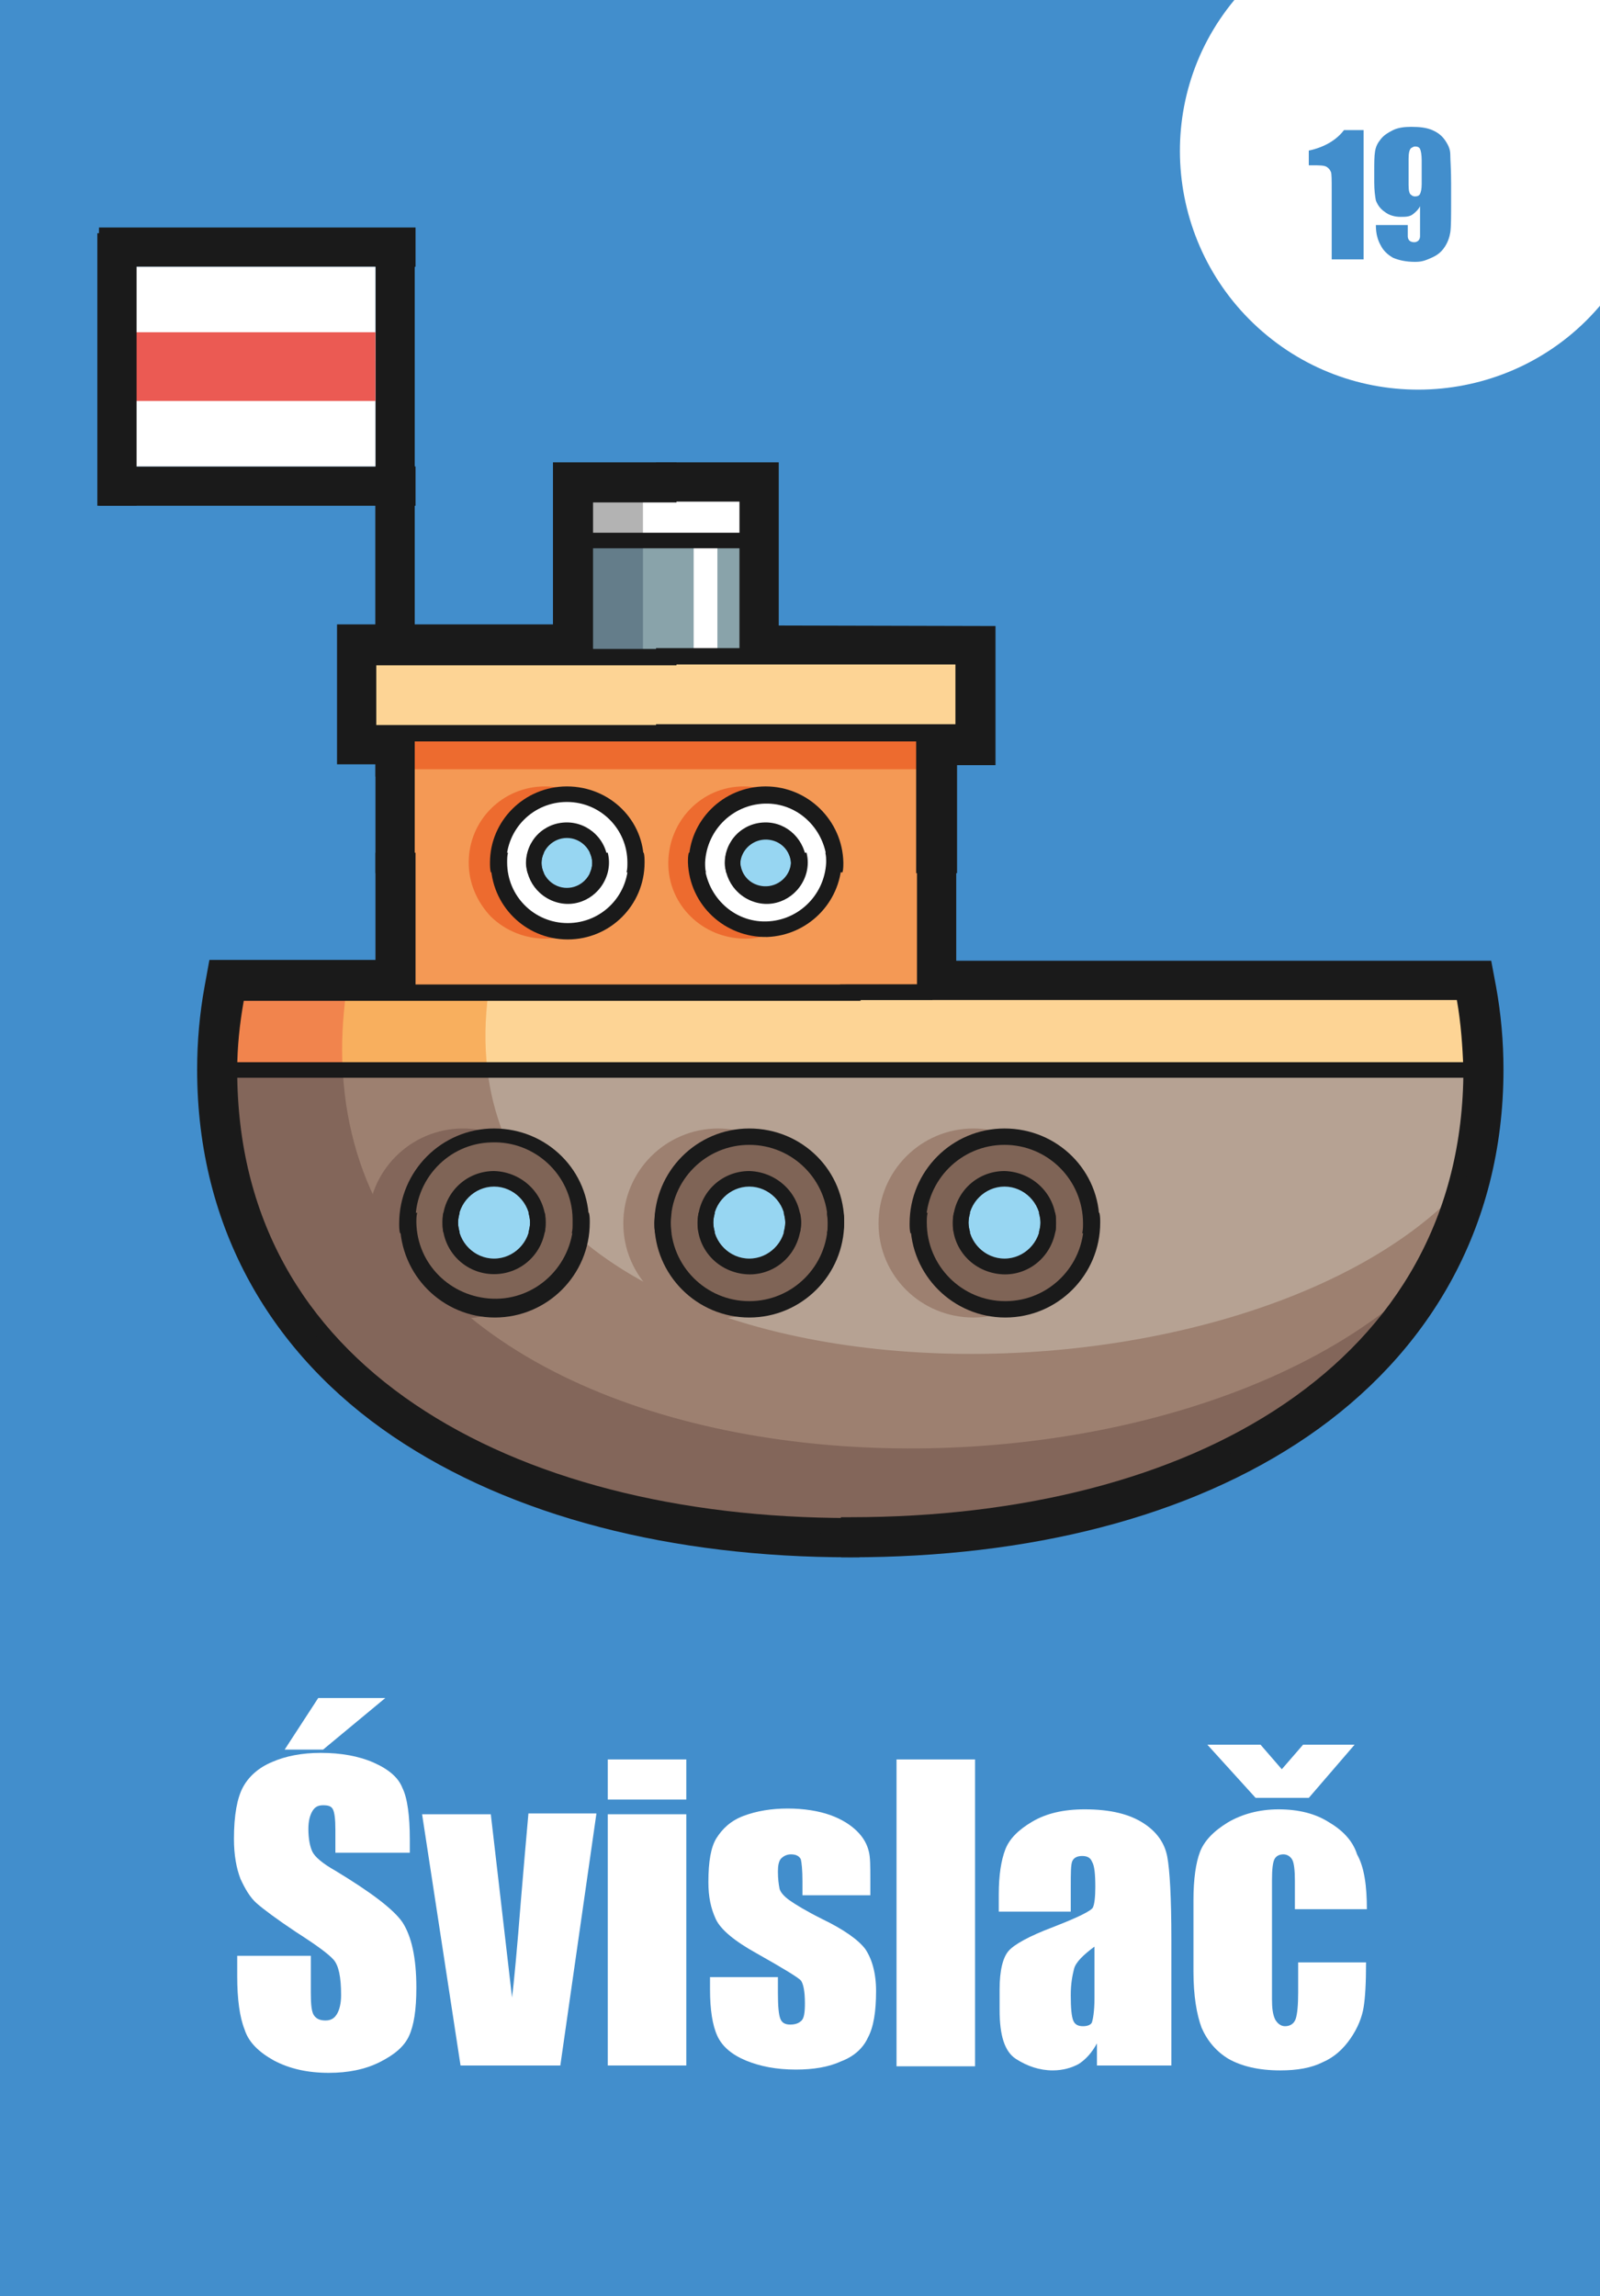 <?xml version="1.0" encoding="utf-8"?>
<!-- Generator: Adobe Illustrator 26.0.1, SVG Export Plug-In . SVG Version: 6.00 Build 0)  -->
<svg version="1.1" id="Слой_1" xmlns="http://www.w3.org/2000/svg" xmlns:xlink="http://www.w3.org/1999/xlink" x="0px" y="0px"
	 viewBox="0 0 195.6 280.6" style="enable-background:new 0 0 195.6 280.6;" xml:space="preserve">
<rect x="0" y="0" width="195.6" height="280.6" fill="#333333" stroke="none"/>
<style type="text/css">
	.st0{clip-path:url(#SVGID_00000140705995570783407000000002595595220220563352_);fill:#428ECC;}
	.st1{clip-path:url(#SVGID_00000080886848324171330100000013170507419119187381_);fill:#1A1A1A;}
	.st2{clip-path:url(#SVGID_00000178908969985549796550000006738593502102522008_);fill:#1A1A1A;}
	.st3{clip-path:url(#SVGID_00000018221709177784077200000004996695029466271405_);fill:#1A1A1A;}
	.st4{clip-path:url(#SVGID_00000094586941374545565270000016259513134125245826_);fill:#1A1A1A;}
	.st5{clip-path:url(#SVGID_00000078739760986973378630000012926261073150610836_);fill:#1A1A1A;}
	.st6{clip-path:url(#SVGID_00000054953286723868842000000011508419773499044527_);fill:#1A1A1A;}
	.st7{clip-path:url(#SVGID_00000035520113791903355920000003364025567129131661_);fill:#1A1A1A;}
	.st8{clip-path:url(#SVGID_00000178923849207395413990000008432206787035441598_);fill:#1A1A1A;}
	.st9{clip-path:url(#SVGID_00000139256162969897925750000015124798516961437611_);fill:#1A1A1A;}
	.st10{clip-path:url(#SVGID_00000092416374172700729740000017754283087497761456_);fill:#1A1A1A;}
	.st11{clip-path:url(#SVGID_00000163771703465230428530000003932232371544149407_);fill:#1A1A1A;}
	.st12{clip-path:url(#SVGID_00000123441107252006117390000014793106978957969853_);fill:#9D8070;}
	.st13{clip-path:url(#SVGID_00000121273034202207210650000014907585179478878361_);fill:#B6A293;}
	.st14{clip-path:url(#SVGID_00000106846955864382298180000000452425608674139812_);fill:#83665A;}
	.st15{clip-path:url(#SVGID_00000092451766893024953310000003896147839566460861_);fill:#F8AF5E;}
	.st16{clip-path:url(#SVGID_00000122688865251673592410000015979231431605041043_);fill:#FDD495;}
	.st17{clip-path:url(#SVGID_00000049179539806327220340000016309073642060690859_);fill:#F1844D;}
	.st18{clip-path:url(#SVGID_00000057860783163259811950000009257814656473509001_);fill:#1A1A1A;}
	.st19{clip-path:url(#SVGID_00000044886402617676437740000008362017962602960301_);fill:#1A1A1A;}
	.st20{clip-path:url(#SVGID_00000145019447044157100200000015321447855405452423_);fill:#F49955;}
	.st21{clip-path:url(#SVGID_00000157282293127422639050000006556709050687608720_);fill:#ED6B2F;}
	.st22{clip-path:url(#SVGID_00000047741160794597851390000007863214280201059222_);fill:#FDD495;}
	.st23{clip-path:url(#SVGID_00000033347712054617853940000016827108580959699628_);fill:#1A1A1A;}
	.st24{clip-path:url(#SVGID_00000134962081930102697640000002898729987111792267_);fill:#89A3AA;}
	.st25{clip-path:url(#SVGID_00000025420057245963302090000016321202077389459125_);fill:#647D8A;}
	.st26{clip-path:url(#SVGID_00000109747884871120436480000018213132117979365820_);fill:#FFFFFF;}
	.st27{clip-path:url(#SVGID_00000011001129460104393170000012333435637370183584_);fill:#FFFFFF;}
	.st28{clip-path:url(#SVGID_00000021082977805212646870000009760958482575931272_);fill:#B3B3B3;}
	.st29{clip-path:url(#SVGID_00000026149097781077566420000009363103386886691201_);fill:#1A1A1A;}
	.st30{clip-path:url(#SVGID_00000176011766972423118760000009470514314281978035_);fill:#1A1A1A;}
	.st31{clip-path:url(#SVGID_00000052093272759467828530000008052744228446956725_);fill:#ED6B2F;}
	.st32{clip-path:url(#SVGID_00000088817622114083746750000006903519992187071918_);fill:#FFFFFF;}
	.st33{clip-path:url(#SVGID_00000110433167517130182290000010242598812986515623_);fill:#97D6F2;}
	.st34{clip-path:url(#SVGID_00000154401963009602878910000000931816715813995406_);fill:#1A1A1A;}
	.st35{clip-path:url(#SVGID_00000035509254946530451590000008948784867606625710_);fill:#1A1A1A;}
	.st36{clip-path:url(#SVGID_00000172433886300334043620000010056047288545182390_);fill:#ED6B2F;}
	.st37{clip-path:url(#SVGID_00000126301603775338011780000011932659342486883205_);fill:#FFFFFF;}
	.st38{clip-path:url(#SVGID_00000175312953008722273970000017271313757969650615_);fill:#97D6F2;}
	.st39{clip-path:url(#SVGID_00000016790437267473011850000008459368034012310428_);fill:#1A1A1A;}
	.st40{clip-path:url(#SVGID_00000057840246827465602820000009676205501475566246_);fill:#1A1A1A;}
	.st41{clip-path:url(#SVGID_00000076588067551643260130000012617251929740528313_);fill:#1A1A1A;}
	.st42{clip-path:url(#SVGID_00000097491627722160091010000005619468798919040437_);fill:#9D8070;}
	.st43{clip-path:url(#SVGID_00000083802934652053336300000005622941276957163700_);fill:#7F6456;}
	.st44{clip-path:url(#SVGID_00000078045755945040036530000003292477758766604962_);fill:#97D6F2;}
	.st45{clip-path:url(#SVGID_00000068670107409477215400000008864276747394841020_);fill:#1A1A1A;}
	.st46{clip-path:url(#SVGID_00000101088832065409490820000015492050521505586873_);fill:#1A1A1A;}
	.st47{clip-path:url(#SVGID_00000003090440126471248680000012335744685044363392_);fill:#9D8070;}
	.st48{clip-path:url(#SVGID_00000065786959903234668480000003171869100903696315_);fill:#7F6456;}
	.st49{clip-path:url(#SVGID_00000107553893945676517980000012005222713230813604_);fill:#97D6F2;}
	.st50{clip-path:url(#SVGID_00000147207304771577747790000003586589107557660551_);fill:#1A1A1A;}
	.st51{clip-path:url(#SVGID_00000072965101641046832540000008361317531603237520_);fill:#1A1A1A;}
	.st52{clip-path:url(#SVGID_00000034792770671919986750000017876032758212723088_);fill:#83665A;}
	.st53{clip-path:url(#SVGID_00000017477935330081335990000007283440593141917833_);fill:#7F6456;}
	.st54{clip-path:url(#SVGID_00000098938033186749929880000012567855423246042757_);fill:#97D6F2;}
	.st55{clip-path:url(#SVGID_00000023279656158795419330000005701831990066045346_);fill:#1A1A1A;}
	.st56{clip-path:url(#SVGID_00000006692513161755329340000001506287527704826556_);fill:#1A1A1A;}
	.st57{clip-path:url(#SVGID_00000018939050326458600410000014031387354007951746_);fill:#1A1A1A;}
	.st58{clip-path:url(#SVGID_00000057126308000468795090000005357645788842596993_);fill:#1A1A1A;}
	.st59{clip-path:url(#SVGID_00000074412375980485110470000011617768509179650487_);fill:#1A1A1A;}
	.st60{clip-path:url(#SVGID_00000162347658413207856130000008218143703741746110_);fill:#1A1A1A;}
	.st61{clip-path:url(#SVGID_00000014593142840679924620000010129376386607116948_);fill:#1A1A1A;}
	.st62{clip-path:url(#SVGID_00000173871434030229172440000006273573644213912479_);fill:#1A1A1A;}
	.st63{clip-path:url(#SVGID_00000013158063486406423720000017807214723369250473_);fill:#1A1A1A;}
	.st64{clip-path:url(#SVGID_00000057870249862195394810000016530483345917203850_);fill:#1A1A1A;}
	.st65{clip-path:url(#SVGID_00000062182781293640096250000000833086444824123801_);fill:#1A1A1A;}
	.st66{clip-path:url(#SVGID_00000034084075121390167000000003133777815376258229_);fill:#1A1A1A;}
	.st67{clip-path:url(#SVGID_00000095312757079705088710000004143865167617069204_);fill:#1A1A1A;}
	.st68{clip-path:url(#SVGID_00000014635047159227931960000014328478328054721183_);fill:#1A1A1A;}
	.st69{clip-path:url(#SVGID_00000005967549101096870630000012002689550797798557_);fill:#1A1A1A;}
	.st70{clip-path:url(#SVGID_00000108296540957856876990000000358957126246578362_);fill:#1A1A1A;}
	.st71{clip-path:url(#SVGID_00000049203174085126994770000000062360561993327290_);fill:#1A1A1A;}
	.st72{clip-path:url(#SVGID_00000067200557578117902940000006526745061380214463_);fill:#FFFFFF;}
	.st73{clip-path:url(#SVGID_00000031900509560750226960000003968507189434163095_);fill:#EB5A53;}
	.st74{clip-path:url(#SVGID_00000029727707983800391550000015998323116869417136_);fill:#1A1A1A;}
	.st75{clip-path:url(#SVGID_00000050643187776743031780000008123906951126558106_);fill:#FFFFFF;}
	.st76{enable-background:new    ;}
	.st77{fill:#FFFFFF;}
	.st78{fill:#428ECC;}
</style>
<g>
	<g>
		<defs>
			<rect id="SVGID_1_" width="195.6" height="280.6"/>
		</defs>
		<clipPath id="SVGID_00000121257306050839181140000008156868541699825800_">
			<use xlink:href="#SVGID_1_"  style="overflow:visible;"/>
		</clipPath>
		
			<rect x="-285" y="-28.2" style="clip-path:url(#SVGID_00000121257306050839181140000008156868541699825800_);fill:#428ECC;" width="514.4" height="313.3"/>
	</g>
	<g>
		<defs>
			<rect id="SVGID_00000051360929520113161920000017804007303676384429_" width="195.6" height="280.6"/>
		</defs>
		<clipPath id="SVGID_00000159434674484455047670000002512783900346221191_">
			<use xlink:href="#SVGID_00000051360929520113161920000017804007303676384429_"  style="overflow:visible;"/>
		</clipPath>
	</g>
	<g>
		<defs>
			<rect id="SVGID_00000003077936975492406530000014082647199046311571_" width="195.6" height="280.6"/>
		</defs>
		<clipPath id="SVGID_00000101083434477228236060000006360150092802938515_">
			<use xlink:href="#SVGID_00000003077936975492406530000014082647199046311571_"  style="overflow:visible;"/>
		</clipPath>
		
			<rect x="12.1" y="27.8" style="clip-path:url(#SVGID_00000101083434477228236060000006360150092802938515_);fill:#1A1A1A;" width="38.7" height="4.8"/>
	</g>
	<g>
		<defs>
			<rect id="SVGID_00000047041237536600359390000015501201240123139204_" width="195.6" height="280.6"/>
		</defs>
		<clipPath id="SVGID_00000054260731225346763310000007966690838357930138_">
			<use xlink:href="#SVGID_00000047041237536600359390000015501201240123139204_"  style="overflow:visible;"/>
		</clipPath>
		<path style="clip-path:url(#SVGID_00000054260731225346763310000007966690838357930138_);fill:#1A1A1A;" d="M25,120.6
			c-0.6,3.3-0.9,6.7-0.9,10.1l0,0c0,19.6,9.3,34.9,23.9,44.8s34.3,14.8,55.9,14.8h1.2v-7.8h-1.2c-20.4,0-38.6-4.7-51.5-13.4
			s-20.5-21.2-20.5-38.4c0.1-1.9,0.2-3.8,0.5-5.6h72.8v-7.8H25.6L25,120.6z"/>
	</g>
	<g>
		<defs>
			<rect id="SVGID_00000041279374409585365850000015392959224083196586_" width="195.6" height="280.6"/>
		</defs>
		<clipPath id="SVGID_00000024679972380096656430000016862862451583548829_">
			<use xlink:href="#SVGID_00000041279374409585365850000015392959224083196586_"  style="overflow:visible;"/>
		</clipPath>
		<path style="clip-path:url(#SVGID_00000024679972380096656430000016862862451583548829_);fill:#1A1A1A;" d="M109.2,104.2v13.2
			H53.7v-13.2h-7.8v20.9h71v-20.9H109.2z"/>
	</g>
	<g>
		<defs>
			<rect id="SVGID_00000160911476354546023670000013978012743270102406_" width="195.6" height="280.6"/>
		</defs>
		<clipPath id="SVGID_00000047056678725913380550000012007653584734845631_">
			<use xlink:href="#SVGID_00000160911476354546023670000013978012743270102406_"  style="overflow:visible;"/>
		</clipPath>
		<path style="clip-path:url(#SVGID_00000047056678725913380550000012007653584734845631_);fill:#1A1A1A;" d="M41.2,76.4v17h41.5
			v-7.8H48.9v-1.5h33.7v-7.8H41.2V76.4z"/>
	</g>
	<g>
		<defs>
			<rect id="SVGID_00000041980361472613157090000018329678141939072131_" width="195.6" height="280.6"/>
		</defs>
		<clipPath id="SVGID_00000074437682751579441240000015086953367119820210_">
			<use xlink:href="#SVGID_00000041980361472613157090000018329678141939072131_"  style="overflow:visible;"/>
		</clipPath>
		<path style="clip-path:url(#SVGID_00000074437682751579441240000015086953367119820210_);fill:#1A1A1A;" d="M67.6,56.5v27.6h15
			v-7.8h-7.2v-12h7.3v-7.8C82.7,56.5,67.6,56.5,67.6,56.5z"/>
	</g>
	<g>
		<defs>
			<rect id="SVGID_00000178901934599981884760000000625383505243077772_" width="195.6" height="280.6"/>
		</defs>
		<clipPath id="SVGID_00000077293757627882139560000015908450074651875727_">
			<use xlink:href="#SVGID_00000178901934599981884760000000625383505243077772_"  style="overflow:visible;"/>
		</clipPath>
		
			<rect x="45.9" y="44.1" style="clip-path:url(#SVGID_00000077293757627882139560000015908450074651875727_);fill:#1A1A1A;" width="4.8" height="50.8"/>
	</g>
	<g>
		<defs>
			<rect id="SVGID_00000147929747814180448150000007205883039913330562_" width="195.6" height="280.6"/>
		</defs>
		<clipPath id="SVGID_00000004527546004918617370000005939503828302814140_">
			<use xlink:href="#SVGID_00000147929747814180448150000007205883039913330562_"  style="overflow:visible;"/>
		</clipPath>
		
			<rect x="45.9" y="28.5" style="clip-path:url(#SVGID_00000004527546004918617370000005939503828302814140_);fill:#1A1A1A;" width="4.8" height="50.8"/>
	</g>
	<g>
		<defs>
			<rect id="SVGID_00000013159579447186319750000002499919312313292223_" width="195.6" height="280.6"/>
		</defs>
		<clipPath id="SVGID_00000070815040621411697660000002326969310041463968_">
			<use xlink:href="#SVGID_00000013159579447186319750000002499919312313292223_"  style="overflow:visible;"/>
		</clipPath>
		<path style="clip-path:url(#SVGID_00000070815040621411697660000002326969310041463968_);fill:#1A1A1A;" d="M80.2,56.5v7.8h7.3
			v12.1h-7.3v7.8h15V56.5H80.2z"/>
	</g>
	<g>
		<defs>
			<rect id="SVGID_00000129902226022731005780000017576140997665339815_" width="195.6" height="280.6"/>
		</defs>
		<clipPath id="SVGID_00000058589915812793602630000006527500704727755668_">
			<use xlink:href="#SVGID_00000129902226022731005780000017576140997665339815_"  style="overflow:visible;"/>
		</clipPath>
		<path style="clip-path:url(#SVGID_00000058589915812793602630000006527500704727755668_);fill:#1A1A1A;" d="M102.7,125.1h72.8
			c0.3,1.9,0.4,3.8,0.5,5.6c0,17.1-7.7,29.6-20.5,38.4s-31.1,13.4-51.5,13.4h-1.2v7.8h1.2c21.6,0,41.3-4.8,55.9-14.8
			s23.9-25.3,23.9-44.8l0,0c0-3.4-0.3-6.8-0.9-10.1l-0.6-3.2h-79.5L102.7,125.1L102.7,125.1z"/>
	</g>
	<g>
		<defs>
			<rect id="SVGID_00000003082603973806745170000004246555963663749262_" width="195.6" height="280.6"/>
		</defs>
		<clipPath id="SVGID_00000098201070620350050180000006973492558254609025_">
			<use xlink:href="#SVGID_00000003082603973806745170000004246555963663749262_"  style="overflow:visible;"/>
		</clipPath>
		<path style="clip-path:url(#SVGID_00000098201070620350050180000006973492558254609025_);fill:#1A1A1A;" d="M45.9,85.8v20.9h7.8
			V93.5h55.5v13.2h7.8V85.8H45.9z"/>
	</g>
	<g>
		<defs>
			<rect id="SVGID_00000104667502604266022740000002380995619876176003_" width="195.6" height="280.6"/>
		</defs>
		<clipPath id="SVGID_00000158716228906529675820000014989064717850702752_">
			<use xlink:href="#SVGID_00000104667502604266022740000002380995619876176003_"  style="overflow:visible;"/>
		</clipPath>
		<path style="clip-path:url(#SVGID_00000158716228906529675820000014989064717850702752_);fill:#1A1A1A;" d="M80.2,76.4v7.8h33.7
			v1.5H80.2v7.8h41.5v-17L80.2,76.4z"/>
	</g>
	<g>
		<defs>
			<rect id="SVGID_00000169550208104724914780000012339337274565895071_" width="195.6" height="280.6"/>
		</defs>
		<clipPath id="SVGID_00000065049126472907927750000016528620651411456700_">
			<use xlink:href="#SVGID_00000169550208104724914780000012339337274565895071_"  style="overflow:visible;"/>
		</clipPath>
		<path style="clip-path:url(#SVGID_00000065049126472907927750000016528620651411456700_);fill:#9D8070;" d="M28.8,121.3
			c-0.5,3.1-0.8,6.3-0.9,9.5c0,36.7,34,55.7,75.9,55.7s75.9-19,75.9-55.7c0-3.2-0.3-6.4-0.9-9.5H28.8z"/>
	</g>
	<g>
		<defs>
			<rect id="SVGID_00000079486917871927455880000002753136525664588445_" width="195.6" height="280.6"/>
		</defs>
		<clipPath id="SVGID_00000123438470715886839380000009557449202228855720_">
			<use xlink:href="#SVGID_00000079486917871927455880000002753136525664588445_"  style="overflow:visible;"/>
		</clipPath>
		<path style="clip-path:url(#SVGID_00000123438470715886839380000009557449202228855720_);fill:#B6A293;" d="M59.7,121.3
			c-6.9,52.1,87.8,55,118,24.8c1.5-5,2.2-10.1,2.2-15.3c0-3.2-0.3-6.4-0.9-9.5H59.7z"/>
	</g>
	<g>
		<defs>
			<rect id="SVGID_00000153674681872260876980000007057528149696374665_" width="195.6" height="280.6"/>
		</defs>
		<clipPath id="SVGID_00000050622257404516714630000003725449400653962119_">
			<use xlink:href="#SVGID_00000153674681872260876980000007057528149696374665_"  style="overflow:visible;"/>
		</clipPath>
		<path style="clip-path:url(#SVGID_00000050622257404516714630000003725449400653962119_);fill:#83665A;" d="M28.8,121.3
			c-0.5,3.1-0.8,6.3-0.9,9.5c0,36.7,34,55.7,75.9,55.7c29.9,0,55.7-9.6,68.1-28.4c-37.4,32.4-137.7,25-129.6-36.7L28.8,121.3z"/>
	</g>
	<g>
		<defs>
			<rect id="SVGID_00000117646288522106795500000013493313685065241776_" width="195.6" height="280.6"/>
		</defs>
		<clipPath id="SVGID_00000141454627400024260540000010515031486306531259_">
			<use xlink:href="#SVGID_00000117646288522106795500000013493313685065241776_"  style="overflow:visible;"/>
		</clipPath>
		<path style="clip-path:url(#SVGID_00000141454627400024260540000010515031486306531259_);fill:#F8AF5E;" d="M28.8,121.3
			c-0.5,3.1-0.8,6.3-0.9,9.5h151.9c0-3.2-0.3-6.4-0.9-9.5H28.8z"/>
	</g>
	<g>
		<defs>
			<rect id="SVGID_00000151534521956605871510000007418305944304135075_" width="195.6" height="280.6"/>
		</defs>
		<clipPath id="SVGID_00000144329753192413040680000002313661144255485835_">
			<use xlink:href="#SVGID_00000151534521956605871510000007418305944304135075_"  style="overflow:visible;"/>
		</clipPath>
		<path style="clip-path:url(#SVGID_00000144329753192413040680000002313661144255485835_);fill:#FDD495;" d="M59.7,121.3
			c-0.4,3.1-0.5,6.3-0.1,9.5h120.3c0-3.2-0.3-6.4-0.9-9.5H59.7z"/>
	</g>
	<g>
		<defs>
			<rect id="SVGID_00000013908226809484396450000002335245012623282367_" width="195.6" height="280.6"/>
		</defs>
		<clipPath id="SVGID_00000134964028601333554030000001951579087683967104_">
			<use xlink:href="#SVGID_00000013908226809484396450000002335245012623282367_"  style="overflow:visible;"/>
		</clipPath>
		<path style="clip-path:url(#SVGID_00000134964028601333554030000001951579087683967104_);fill:#F1844D;" d="M28.8,121.3
			c-0.5,3.1-0.8,6.3-0.9,9.5h14c-0.2-3.2,0-6.3,0.4-9.5H28.8z"/>
	</g>
	<g>
		<defs>
			<rect id="SVGID_00000060724609801553083320000006257169588232825533_" width="195.6" height="280.6"/>
		</defs>
		<clipPath id="SVGID_00000139285531320856722270000018068083128451806084_">
			<use xlink:href="#SVGID_00000060724609801553083320000006257169588232825533_"  style="overflow:visible;"/>
		</clipPath>
		<path style="clip-path:url(#SVGID_00000139285531320856722270000018068083128451806084_);fill:#1A1A1A;" d="M28,120.3l-0.1,0.8
			c-0.6,3.2-0.9,6.4-0.9,9.6c0,18.6,8.7,32.9,22.7,42.4s33.1,14.3,54.2,14.3h1.2v-1.9h-1.2c-20.8,0-39.6-4.7-53.2-13.9
			S29,148.8,29,130.8c0-2.9,0.3-5.7,0.8-8.5h75.4v-1.9L28,120.3L28,120.3z"/>
	</g>
	<g>
		<defs>
			<rect id="SVGID_00000147218425882030619410000007527397363243396744_" width="195.6" height="280.6"/>
		</defs>
		<clipPath id="SVGID_00000009582149785357976140000014108715505610359229_">
			<use xlink:href="#SVGID_00000147218425882030619410000007527397363243396744_"  style="overflow:visible;"/>
		</clipPath>
		
			<rect x="28" y="129.8" style="clip-path:url(#SVGID_00000009582149785357976140000014108715505610359229_);fill:#1A1A1A;" width="151.9" height="1.9"/>
	</g>
	<g>
		<defs>
			<rect id="SVGID_00000060717933731343069010000015188368950023449004_" width="195.6" height="280.6"/>
		</defs>
		<clipPath id="SVGID_00000014623179300779225410000012209800846455616396_">
			<use xlink:href="#SVGID_00000060717933731343069010000015188368950023449004_"  style="overflow:visible;"/>
		</clipPath>
		
			<rect x="49.8" y="89.6" style="clip-path:url(#SVGID_00000014623179300779225410000012209800846455616396_);fill:#F49955;" width="63.3" height="31.6"/>
	</g>
	<g>
		<defs>
			<rect id="SVGID_00000049924512504807886280000015488087230995626645_" width="195.6" height="280.6"/>
		</defs>
		<clipPath id="SVGID_00000005978874734700008950000016519508113578134920_">
			<use xlink:href="#SVGID_00000049924512504807886280000015488087230995626645_"  style="overflow:visible;"/>
		</clipPath>
		
			<rect x="49.8" y="89.6" style="clip-path:url(#SVGID_00000005978874734700008950000016519508113578134920_);fill:#ED6B2F;" width="63.3" height="4.4"/>
	</g>
	<g>
		<defs>
			<rect id="SVGID_00000088121053410321184600000005193896435316108479_" width="195.6" height="280.6"/>
		</defs>
		<clipPath id="SVGID_00000145779857475324706830000011468478239829429414_">
			<use xlink:href="#SVGID_00000088121053410321184600000005193896435316108479_"  style="overflow:visible;"/>
		</clipPath>
		
			<rect x="45.1" y="80.3" style="clip-path:url(#SVGID_00000145779857475324706830000011468478239829429414_);fill:#FDD495;" width="72.8" height="9.2"/>
	</g>
	<g>
		<defs>
			<rect id="SVGID_00000056411999390420137840000013082027059190640559_" width="195.6" height="280.6"/>
		</defs>
		<clipPath id="SVGID_00000035516980669016031580000011539022771177106358_">
			<use xlink:href="#SVGID_00000056411999390420137840000013082027059190640559_"  style="overflow:visible;"/>
		</clipPath>
		<path style="clip-path:url(#SVGID_00000035516980669016031580000011539022771177106358_);fill:#1A1A1A;" d="M44.1,79.3v11.2h38.6
			v-1.9H46v-7.3h36.7v-1.9L44.1,79.3L44.1,79.3z"/>
	</g>
	<g>
		<defs>
			<rect id="SVGID_00000001656608144203582840000010732955953429748399_" width="195.6" height="280.6"/>
		</defs>
		<clipPath id="SVGID_00000168112629203566063390000007564864309346309250_">
			<use xlink:href="#SVGID_00000001656608144203582840000010732955953429748399_"  style="overflow:visible;"/>
		</clipPath>
		
			<rect x="71.5" y="60.4" style="clip-path:url(#SVGID_00000168112629203566063390000007564864309346309250_);fill:#89A3AA;" width="19.9" height="19.9"/>
	</g>
	<g>
		<defs>
			<rect id="SVGID_00000029014726534674727610000004170236156226354059_" width="195.6" height="280.6"/>
		</defs>
		<clipPath id="SVGID_00000059283949390820430750000000430664486230160047_">
			<use xlink:href="#SVGID_00000029014726534674727610000004170236156226354059_"  style="overflow:visible;"/>
		</clipPath>
		
			<rect x="71.5" y="60.4" style="clip-path:url(#SVGID_00000059283949390820430750000000430664486230160047_);fill:#647D8A;" width="7.1" height="19.9"/>
	</g>
	<g>
		<defs>
			<rect id="SVGID_00000092442098615161059470000005325490294205512627_" width="195.6" height="280.6"/>
		</defs>
		<clipPath id="SVGID_00000146475718284036761060000003024958110398452409_">
			<use xlink:href="#SVGID_00000092442098615161059470000005325490294205512627_"  style="overflow:visible;"/>
		</clipPath>
		
			<rect x="84.8" y="60.4" style="clip-path:url(#SVGID_00000146475718284036761060000003024958110398452409_);fill:#FFFFFF;" width="2.9" height="19.9"/>
	</g>
	<g>
		<defs>
			<rect id="SVGID_00000146468262433693506090000014145006411115930028_" width="195.6" height="280.6"/>
		</defs>
		<clipPath id="SVGID_00000130615998756692081040000001117594705693736092_">
			<use xlink:href="#SVGID_00000146468262433693506090000014145006411115930028_"  style="overflow:visible;"/>
		</clipPath>
		
			<rect x="71.5" y="60.4" style="clip-path:url(#SVGID_00000130615998756692081040000001117594705693736092_);fill:#FFFFFF;" width="19.9" height="5.6"/>
	</g>
	<g>
		<defs>
			<rect id="SVGID_00000066480215346121018130000007687591406105644935_" width="195.6" height="280.6"/>
		</defs>
		<clipPath id="SVGID_00000041982710686335275210000002462148638723669152_">
			<use xlink:href="#SVGID_00000066480215346121018130000007687591406105644935_"  style="overflow:visible;"/>
		</clipPath>
		
			<rect x="71.5" y="60.4" style="clip-path:url(#SVGID_00000041982710686335275210000002462148638723669152_);fill:#B3B3B3;" width="7.1" height="5.6"/>
	</g>
	<g>
		<defs>
			<rect id="SVGID_00000088127534513515714390000003650067762580433594_" width="195.6" height="280.6"/>
		</defs>
		<clipPath id="SVGID_00000109726008644777140710000000839409844287597454_">
			<use xlink:href="#SVGID_00000088127534513515714390000003650067762580433594_"  style="overflow:visible;"/>
		</clipPath>
		
			<rect x="71.5" y="65.1" style="clip-path:url(#SVGID_00000109726008644777140710000000839409844287597454_);fill:#1A1A1A;" width="19.9" height="1.9"/>
	</g>
	<g>
		<defs>
			<rect id="SVGID_00000169529308689954447950000004424279214142916768_" width="195.6" height="280.6"/>
		</defs>
		<clipPath id="SVGID_00000164508384546233783400000015174339406818043562_">
			<use xlink:href="#SVGID_00000169529308689954447950000004424279214142916768_"  style="overflow:visible;"/>
		</clipPath>
		<path style="clip-path:url(#SVGID_00000164508384546233783400000015174339406818043562_);fill:#1A1A1A;" d="M70.5,59.4v21.8h12.1
			v-1.9H72.5V61.4h10.2v-1.9L70.5,59.4L70.5,59.4z"/>
	</g>
	<g>
		<defs>
			<rect id="SVGID_00000036223602068717548530000009952195334753614720_" width="195.6" height="280.6"/>
		</defs>
		<clipPath id="SVGID_00000054244275172829156080000002350312996906504893_">
			<use xlink:href="#SVGID_00000036223602068717548530000009952195334753614720_"  style="overflow:visible;"/>
		</clipPath>
		<path style="clip-path:url(#SVGID_00000054244275172829156080000002350312996906504893_);fill:#ED6B2F;" d="M90.9,96.1
			c-5.1,0-9.2,4.2-9.2,9.4c0,5.1,4.2,9.2,9.4,9.2c5.1,0,9.2-4.2,9.2-9.3C100.2,100.3,96,96.1,90.9,96.1z"/>
	</g>
	<g>
		<defs>
			<rect id="SVGID_00000181772691836564632000000013162239170372013953_" width="195.6" height="280.6"/>
		</defs>
		<clipPath id="SVGID_00000072989165741526015600000013771733235774237057_">
			<use xlink:href="#SVGID_00000181772691836564632000000013162239170372013953_"  style="overflow:visible;"/>
		</clipPath>
		<path style="clip-path:url(#SVGID_00000072989165741526015600000013771733235774237057_);fill:#FFFFFF;" d="M93.6,97.1
			c-4.6,0-8.3,3.8-8.2,8.4c0,4.6,3.8,8.3,8.4,8.2c4.6,0,8.2-3.8,8.2-8.3c0-2.2-0.9-4.3-2.5-5.9C97.9,98,95.8,97.1,93.6,97.1
			L93.6,97.1z"/>
	</g>
	<g>
		<defs>
			<rect id="SVGID_00000093887271218526593910000010208679757978125720_" width="195.6" height="280.6"/>
		</defs>
		<clipPath id="SVGID_00000132062648813937716330000017005325697862467006_">
			<use xlink:href="#SVGID_00000093887271218526593910000010208679757978125720_"  style="overflow:visible;"/>
		</clipPath>
		<path style="clip-path:url(#SVGID_00000132062648813937716330000017005325697862467006_);fill:#97D6F2;" d="M93.6,101.4
			c-2.2,0-4,1.7-4.1,3.9c0,1.1,0.4,2.2,1.2,2.9c1.5,1.6,4,1.7,5.7,0.2c0.8-0.8,1.3-1.9,1.3-3C97.6,103.2,95.8,101.5,93.6,101.4
			L93.6,101.4z"/>
	</g>
	<g>
		<defs>
			<rect id="SVGID_00000155834588240612896150000001136139043513996939_" width="195.6" height="280.6"/>
		</defs>
		<clipPath id="SVGID_00000147207694374540743590000016221046489759005346_">
			<use xlink:href="#SVGID_00000155834588240612896150000001136139043513996939_"  style="overflow:visible;"/>
		</clipPath>
		<path style="clip-path:url(#SVGID_00000147207694374540743590000016221046489759005346_);fill:#1A1A1A;" d="M96.4,104.2
			c0.2,0.4,0.3,0.8,0.3,1.2c-0.1,1.7-1.6,3-3.3,2.9c-1.6-0.1-2.8-1.3-2.9-2.9c0-0.4,0.1-0.8,0.3-1.2h-2c-0.7,2.7,1,5.4,3.7,6.1
			s5.4-1,6.1-3.7c0.2-0.8,0.2-1.6,0-2.4H96.4z"/>
	</g>
	<g>
		<defs>
			<rect id="SVGID_00000160173892259714297340000014251671238708028044_" width="195.6" height="280.6"/>
		</defs>
		<clipPath id="SVGID_00000156568598249772807860000000961805077257880255_">
			<use xlink:href="#SVGID_00000160173892259714297340000014251671238708028044_"  style="overflow:visible;"/>
		</clipPath>
		<path style="clip-path:url(#SVGID_00000156568598249772807860000000961805077257880255_);fill:#1A1A1A;" d="M100.9,104.2
			c0.1,0.4,0.1,0.8,0.1,1.2c-0.2,4.1-3.6,7.3-7.7,7.2c-3.9-0.1-7-3.3-7.2-7.2c0-0.4,0-0.8,0.1-1.2h-2c-0.1,0.4-0.1,0.8-0.1,1.2
			c0.2,5.2,4.5,9.2,9.7,9.1c4.9-0.2,8.9-4.1,9.1-9.1c0-0.4,0-0.8-0.1-1.2H100.9z"/>
	</g>
	<g>
		<defs>
			<rect id="SVGID_00000030476141766312590000000016448473166359765664_" width="195.6" height="280.6"/>
		</defs>
		<clipPath id="SVGID_00000142177271036073810030000000458459738127182247_">
			<use xlink:href="#SVGID_00000030476141766312590000000016448473166359765664_"  style="overflow:visible;"/>
		</clipPath>
		<path style="clip-path:url(#SVGID_00000142177271036073810030000000458459738127182247_);fill:#ED6B2F;" d="M66.6,96.1
			c-5.1,0-9.3,4.1-9.3,9.3c0,2.5,1,4.8,2.7,6.6c3.7,3.6,9.6,3.6,13.3,0c3.6-3.6,3.7-9.5,0.1-13.1C71.6,97.1,69.2,96.1,66.6,96.1
			L66.6,96.1z"/>
	</g>
	<g>
		<defs>
			<rect id="SVGID_00000086662501038929837780000015348414060951819449_" width="195.6" height="280.6"/>
		</defs>
		<clipPath id="SVGID_00000071526447094670735750000004620731252314505871_">
			<use xlink:href="#SVGID_00000086662501038929837780000015348414060951819449_"  style="overflow:visible;"/>
		</clipPath>
		<path style="clip-path:url(#SVGID_00000071526447094670735750000004620731252314505871_);fill:#FFFFFF;" d="M69.3,97.1
			c-4.6,0-8.4,3.7-8.4,8.3c0,2.2,0.9,4.4,2.5,6s3.7,2.4,6,2.4c4.6,0.2,8.5-3.4,8.6-8.1c0.2-4.6-3.4-8.5-8.1-8.6
			C69.7,97.1,69.5,97.1,69.3,97.1z"/>
	</g>
	<g>
		<defs>
			<rect id="SVGID_00000103223956435506341050000016278999063261697664_" width="195.6" height="280.6"/>
		</defs>
		<clipPath id="SVGID_00000141455026239890760280000016604912617574792848_">
			<use xlink:href="#SVGID_00000103223956435506341050000016278999063261697664_"  style="overflow:visible;"/>
		</clipPath>
		<path style="clip-path:url(#SVGID_00000141455026239890760280000016604912617574792848_);fill:#97D6F2;" d="M69.3,101.4
			c-2.2,0-4,1.7-4.1,3.9c0,1.1,0.4,2.2,1.2,2.9c1.6,1.6,4.1,1.6,5.7,0c0.8-0.8,1.2-1.8,1.2-2.8C73.4,103.2,71.6,101.5,69.3,101.4
			L69.3,101.4z"/>
	</g>
	<g>
		<defs>
			<rect id="SVGID_00000175314211922068904370000009753930194292872322_" width="195.6" height="280.6"/>
		</defs>
		<clipPath id="SVGID_00000127745992642956406960000011525201244308253321_">
			<use xlink:href="#SVGID_00000175314211922068904370000009753930194292872322_"  style="overflow:visible;"/>
		</clipPath>
		<path style="clip-path:url(#SVGID_00000127745992642956406960000011525201244308253321_);fill:#1A1A1A;" d="M72.1,104.2
			c0.2,0.4,0.3,0.8,0.3,1.2c0,1.7-1.4,3.1-3.1,3.1s-3.1-1.4-3.1-3.1c0-0.4,0.1-0.8,0.3-1.2h-2c-0.7,2.7,1,5.4,3.7,6.1s5.4-1,6.1-3.7
			c0.2-0.8,0.2-1.6,0-2.4H72.1z"/>
	</g>
	<g>
		<defs>
			<rect id="SVGID_00000070828679362792694520000006677234464715245701_" width="195.6" height="280.6"/>
		</defs>
		<clipPath id="SVGID_00000053541079953828040440000012419710243313345715_">
			<use xlink:href="#SVGID_00000070828679362792694520000006677234464715245701_"  style="overflow:visible;"/>
		</clipPath>
		<path style="clip-path:url(#SVGID_00000053541079953828040440000012419710243313345715_);fill:#1A1A1A;" d="M76.7,104.2
			c0.1,0.4,0.1,0.8,0.1,1.2c0,4.1-3.3,7.4-7.4,7.4s-7.4-3.3-7.4-7.4c0-0.4,0-0.8,0.1-1.2h-2c-0.1,0.4-0.1,0.8-0.1,1.2
			c0,5.2,4.2,9.4,9.4,9.4c5.2,0,9.4-4.2,9.4-9.4l0,0c0-0.4,0-0.8-0.1-1.2H76.7z"/>
	</g>
	<g>
		<defs>
			<rect id="SVGID_00000000197814169464587590000016845596310089573791_" width="195.6" height="280.6"/>
		</defs>
		<clipPath id="SVGID_00000070823992817562244230000008098655456657939873_">
			<use xlink:href="#SVGID_00000000197814169464587590000016845596310089573791_"  style="overflow:visible;"/>
		</clipPath>
		<path style="clip-path:url(#SVGID_00000070823992817562244230000008098655456657939873_);fill:#1A1A1A;" d="M112.1,104.2v16.1
			H50.8v-16.1h-1.9v18H114v-18H112.1z"/>
	</g>
	<g>
		<defs>
			<rect id="SVGID_00000087381580300410113980000003820419890693123211_" width="195.6" height="280.6"/>
		</defs>
		<clipPath id="SVGID_00000096039397996128737700000005995625341386186936_">
			<use xlink:href="#SVGID_00000087381580300410113980000003820419890693123211_"  style="overflow:visible;"/>
		</clipPath>
		<path style="clip-path:url(#SVGID_00000096039397996128737700000005995625341386186936_);fill:#9D8070;" d="M119,137.9
			c-6.4,0-11.6,5.2-11.6,11.6S112.6,161,119,161s11.6-5.2,11.6-11.6c0-3.1-1.2-6-3.4-8.2C125,139.1,122.1,137.9,119,137.9z"/>
	</g>
	<g>
		<defs>
			<rect id="SVGID_00000065076534897558553830000017172753776189049772_" width="195.6" height="280.6"/>
		</defs>
		<clipPath id="SVGID_00000000201094106065397570000007453178366400949900_">
			<use xlink:href="#SVGID_00000065076534897558553830000017172753776189049772_"  style="overflow:visible;"/>
		</clipPath>
		<path style="clip-path:url(#SVGID_00000000201094106065397570000007453178366400949900_);fill:#7F6456;" d="M122.8,138.9
			c-5.9,0-10.6,4.7-10.6,10.6s4.7,10.6,10.6,10.6c5.9,0,10.6-4.7,10.6-10.6C133.5,143.6,128.7,138.9,122.8,138.9
			C122.9,138.9,122.9,138.9,122.8,138.9z"/>
	</g>
	<g>
		<defs>
			<rect id="SVGID_00000135683830077012288880000010722243031622160302_" width="195.6" height="280.6"/>
		</defs>
		<clipPath id="SVGID_00000071544073595324645550000003879824888898835388_">
			<use xlink:href="#SVGID_00000135683830077012288880000010722243031622160302_"  style="overflow:visible;"/>
		</clipPath>
		<path style="clip-path:url(#SVGID_00000071544073595324645550000003879824888898835388_);fill:#97D6F2;" d="M117.5,149.4
			c0-2.9,2.4-5.3,5.3-5.3s5.3,2.4,5.3,5.3s-2.4,5.3-5.3,5.3S117.5,152.4,117.5,149.4L117.5,149.4z"/>
	</g>
	<g>
		<defs>
			<rect id="SVGID_00000083050353972914906250000010238711477526067856_" width="195.6" height="280.6"/>
		</defs>
		<clipPath id="SVGID_00000072987206885543358120000014700855220696254628_">
			<use xlink:href="#SVGID_00000083050353972914906250000010238711477526067856_"  style="overflow:visible;"/>
		</clipPath>
		<path style="clip-path:url(#SVGID_00000072987206885543358120000014700855220696254628_);fill:#1A1A1A;" d="M132.4,148.2
			c0.1,0.4,0.1,0.8,0.1,1.2c0,5.3-4.3,9.6-9.6,9.6c-5.3,0-9.6-4.3-9.6-9.6c0-0.4,0-0.8,0.1-1.2h-2c0,0.4-0.1,0.8-0.1,1.2
			c0,6.4,5.2,11.6,11.6,11.6s11.6-5.2,11.6-11.6c0-0.4,0-0.8-0.1-1.2H132.4z"/>
	</g>
	<g>
		<defs>
			<rect id="SVGID_00000117663684630737984240000003391516950760014253_" width="195.6" height="280.6"/>
		</defs>
		<clipPath id="SVGID_00000174603467476116779230000018300574757849453453_">
			<use xlink:href="#SVGID_00000117663684630737984240000003391516950760014253_"  style="overflow:visible;"/>
		</clipPath>
		<path style="clip-path:url(#SVGID_00000174603467476116779230000018300574757849453453_);fill:#1A1A1A;" d="M127,148.2
			c0.1,0.4,0.2,0.8,0.2,1.2c0,2.4-2,4.4-4.4,4.4s-4.4-2-4.4-4.4c0-0.4,0.1-0.8,0.2-1.2h-2c-0.7,3.4,1.5,6.7,5,7.4
			c3.4,0.7,6.7-1.5,7.4-5c0.1-0.4,0.1-0.8,0.1-1.2s0-0.8-0.1-1.2H127z"/>
	</g>
	<g>
		<defs>
			<rect id="SVGID_00000065769281039903593690000002636412460434904752_" width="195.6" height="280.6"/>
		</defs>
		<clipPath id="SVGID_00000132790306429413173360000016154020371427479975_">
			<use xlink:href="#SVGID_00000065769281039903593690000002636412460434904752_"  style="overflow:visible;"/>
		</clipPath>
		<path style="clip-path:url(#SVGID_00000132790306429413173360000016154020371427479975_);fill:#9D8070;" d="M87.8,137.9
			c-6.4,0-11.6,5.2-11.6,11.6c0,6.4,5.2,11.6,11.6,11.6s11.6-5.2,11.6-11.6S94.2,137.9,87.8,137.9L87.8,137.9z"/>
	</g>
	<g>
		<defs>
			<rect id="SVGID_00000078766937444905433620000002580059767027816887_" width="195.6" height="280.6"/>
		</defs>
		<clipPath id="SVGID_00000105420176588800201470000016649116492937192078_">
			<use xlink:href="#SVGID_00000078766937444905433620000002580059767027816887_"  style="overflow:visible;"/>
		</clipPath>
		<path style="clip-path:url(#SVGID_00000105420176588800201470000016649116492937192078_);fill:#7F6456;" d="M91.6,138.9
			c-5.9,0-10.6,4.7-10.6,10.6c0,5.9,4.7,10.6,10.6,10.6s10.6-4.7,10.6-10.6l0,0C102.2,143.6,97.5,138.9,91.6,138.9L91.6,138.9z"/>
	</g>
	<g>
		<defs>
			<rect id="SVGID_00000105412250153097281700000005537509208981821887_" width="195.6" height="280.6"/>
		</defs>
		<clipPath id="SVGID_00000006680526360099875360000017387587827445740455_">
			<use xlink:href="#SVGID_00000105412250153097281700000005537509208981821887_"  style="overflow:visible;"/>
		</clipPath>
		<path style="clip-path:url(#SVGID_00000006680526360099875360000017387587827445740455_);fill:#97D6F2;" d="M86.3,149.4
			c0-2.9,2.4-5.3,5.3-5.3s5.3,2.4,5.3,5.3c0,2.9-2.4,5.3-5.3,5.3S86.3,152.4,86.3,149.4L86.3,149.4z"/>
	</g>
	<g>
		<defs>
			<rect id="SVGID_00000144322396075009052040000005615277748269842101_" width="195.6" height="280.6"/>
		</defs>
		<clipPath id="SVGID_00000049922025986105451290000011689996760732807824_">
			<use xlink:href="#SVGID_00000144322396075009052040000005615277748269842101_"  style="overflow:visible;"/>
		</clipPath>
		<path style="clip-path:url(#SVGID_00000049922025986105451290000011689996760732807824_);fill:#1A1A1A;" d="M80.1,148.2
			c0,0.4-0.1,0.8-0.1,1.2c0,6.4,5.2,11.6,11.6,11.6s11.6-5.2,11.6-11.6c0-0.4,0-0.8-0.1-1.2h-2c0,0.4,0.1,0.8,0.1,1.2
			c0,5.3-4.3,9.6-9.6,9.6c-5.3,0-9.6-4.3-9.6-9.6c0-0.4,0-0.8,0.1-1.2H80.1z"/>
	</g>
	<g>
		<defs>
			<rect id="SVGID_00000134943110937972847670000016981578465704850598_" width="195.6" height="280.6"/>
		</defs>
		<clipPath id="SVGID_00000043430067070895901200000001124806535644667066_">
			<use xlink:href="#SVGID_00000134943110937972847670000016981578465704850598_"  style="overflow:visible;"/>
		</clipPath>
		<path style="clip-path:url(#SVGID_00000043430067070895901200000001124806535644667066_);fill:#1A1A1A;" d="M85.4,148.2
			c-0.7,3.4,1.5,6.7,5,7.4c3.4,0.7,6.7-1.5,7.4-5c0.2-0.8,0.2-1.6,0-2.4h-2c0.1,0.4,0.2,0.8,0.2,1.2c0,2.4-2,4.4-4.4,4.4
			s-4.4-2-4.4-4.4c0-0.4,0.1-0.8,0.2-1.2H85.4z"/>
	</g>
	<g>
		<defs>
			<rect id="SVGID_00000060001099164191547690000009752598286316685225_" width="195.6" height="280.6"/>
		</defs>
		<clipPath id="SVGID_00000034087034659890313880000012638721236605847989_">
			<use xlink:href="#SVGID_00000060001099164191547690000009752598286316685225_"  style="overflow:visible;"/>
		</clipPath>
		<path style="clip-path:url(#SVGID_00000034087034659890313880000012638721236605847989_);fill:#83665A;" d="M56.6,137.9
			c-6.4,0-11.6,5.2-11.6,11.6c0,6.4,5.2,11.6,11.6,11.6s11.6-5.2,11.6-11.6C68.2,143.1,63,137.9,56.6,137.9L56.6,137.9z"/>
	</g>
	<g>
		<defs>
			<rect id="SVGID_00000043425590347283044710000012530681861813564080_" width="195.6" height="280.6"/>
		</defs>
		<clipPath id="SVGID_00000130641132304111462780000001542491669170374558_">
			<use xlink:href="#SVGID_00000043425590347283044710000012530681861813564080_"  style="overflow:visible;"/>
		</clipPath>
		<path style="clip-path:url(#SVGID_00000130641132304111462780000001542491669170374558_);fill:#7F6456;" d="M60.4,138.9
			c-5.9,0-10.6,4.7-10.6,10.6s4.7,10.6,10.6,10.6S71,155.3,71,149.5l0,0C71,143.6,66.3,138.8,60.4,138.9
			C60.4,138.8,60.4,138.8,60.4,138.9L60.4,138.9z"/>
	</g>
	<g>
		<defs>
			<rect id="SVGID_00000144318291920195830650000015054960543711322286_" width="195.6" height="280.6"/>
		</defs>
		<clipPath id="SVGID_00000057861002057404495160000006020569008163646905_">
			<use xlink:href="#SVGID_00000144318291920195830650000015054960543711322286_"  style="overflow:visible;"/>
		</clipPath>
		<path style="clip-path:url(#SVGID_00000057861002057404495160000006020569008163646905_);fill:#97D6F2;" d="M55.1,149.4
			c0-2.9,2.4-5.3,5.3-5.3s5.3,2.4,5.3,5.3c0,2.9-2.4,5.3-5.3,5.3S55.1,152.4,55.1,149.4L55.1,149.4z"/>
	</g>
	<g>
		<defs>
			<rect id="SVGID_00000057134426801928553180000008365243809401393574_" width="195.6" height="280.6"/>
		</defs>
		<clipPath id="SVGID_00000085962310207156653010000004176203836783037869_">
			<use xlink:href="#SVGID_00000057134426801928553180000008365243809401393574_"  style="overflow:visible;"/>
		</clipPath>
		<path style="clip-path:url(#SVGID_00000085962310207156653010000004176203836783037869_);fill:#1A1A1A;" d="M70,148.2
			c0.1,0.4,0.1,0.8,0.1,1.2c-0.2,5.3-4.6,9.5-9.9,9.3c-5.1-0.2-9.2-4.2-9.3-9.3c0-0.4,0-0.8,0.1-1.2h-2c0,0.4-0.1,0.8-0.1,1.2
			c0,6.4,5.2,11.6,11.6,11.6s11.6-5.2,11.6-11.6c0-0.4,0-0.8-0.1-1.2H70z"/>
	</g>
	<g>
		<defs>
			<rect id="SVGID_00000095300673063727038740000003065206387894510727_" width="195.6" height="280.6"/>
		</defs>
		<clipPath id="SVGID_00000171677897428762412520000001485383031718252703_">
			<use xlink:href="#SVGID_00000095300673063727038740000003065206387894510727_"  style="overflow:visible;"/>
		</clipPath>
		<path style="clip-path:url(#SVGID_00000171677897428762412520000001485383031718252703_);fill:#1A1A1A;" d="M64.6,148.2
			c0.1,0.4,0.2,0.8,0.2,1.2c0,2.4-2,4.4-4.4,4.4s-4.4-2-4.4-4.4c0-0.4,0.1-0.8,0.2-1.2h-2c-0.1,0.4-0.1,0.8-0.1,1.2
			c0,3.5,2.8,6.3,6.3,6.3s6.3-2.8,6.3-6.3c0-0.4,0-0.8-0.1-1.2H64.6z"/>
	</g>
	<g>
		<defs>
			<rect id="SVGID_00000061442899065008239500000006787849000240980400_" width="195.6" height="280.6"/>
		</defs>
		<clipPath id="SVGID_00000170960596334161166910000010692176372075530174_">
			<use xlink:href="#SVGID_00000061442899065008239500000006787849000240980400_"  style="overflow:visible;"/>
		</clipPath>
		<path style="clip-path:url(#SVGID_00000170960596334161166910000010692176372075530174_);fill:#1A1A1A;" d="M122.8,137.9
			c-6.4,0-11.6,5.2-11.6,11.6c0,0.4,0,0.8,0.1,1.2h2c-0.1-0.4-0.1-0.8-0.1-1.2c0-5.3,4.3-9.6,9.6-9.6c5.3,0,9.6,4.3,9.6,9.6l0,0
			c0,0.4,0,0.8-0.1,1.2h2c0-0.4,0.1-0.8,0.1-1.2C134.5,143.1,129.3,137.9,122.8,137.9L122.8,137.9z"/>
	</g>
	<g>
		<defs>
			<rect id="SVGID_00000096023391088133888230000007007221187275927695_" width="195.6" height="280.6"/>
		</defs>
		<clipPath id="SVGID_00000112599692936131869000000000360833059140527790_">
			<use xlink:href="#SVGID_00000096023391088133888230000007007221187275927695_"  style="overflow:visible;"/>
		</clipPath>
		<path style="clip-path:url(#SVGID_00000112599692936131869000000000360833059140527790_);fill:#1A1A1A;" d="M122.8,143.1
			c-3.5,0-6.3,2.8-6.3,6.3c0,0.4,0,0.8,0.1,1.2h2c-0.1-0.4-0.2-0.8-0.2-1.2c0-2.4,2-4.4,4.4-4.4s4.4,2,4.4,4.4l0,0
			c0,0.4-0.1,0.8-0.2,1.2h2c0.1-0.4,0.1-0.8,0.1-1.2C129.1,146,126.3,143.2,122.8,143.1z"/>
	</g>
	<g>
		<defs>
			<rect id="SVGID_00000064344182821288007240000012213783204290113942_" width="195.6" height="280.6"/>
		</defs>
		<clipPath id="SVGID_00000021092437143972173780000009190118980451553961_">
			<use xlink:href="#SVGID_00000064344182821288007240000012213783204290113942_"  style="overflow:visible;"/>
		</clipPath>
		<path style="clip-path:url(#SVGID_00000021092437143972173780000009190118980451553961_);fill:#1A1A1A;" d="M91.6,137.9
			c-6.4,0-11.6,5.2-11.6,11.6c0,0.4,0,0.8,0.1,1.2h2c-0.1-0.4-0.1-0.8-0.1-1.2c0-5.3,4.3-9.6,9.6-9.6c5.3,0,9.6,4.3,9.6,9.6l0,0
			c0,0.4,0,0.8-0.1,1.2h2c0-0.4,0.1-0.8,0.1-1.2C103.3,143.1,98.1,137.9,91.6,137.9L91.6,137.9z"/>
	</g>
	<g>
		<defs>
			<rect id="SVGID_00000118366280892372478710000013519270255905269935_" width="195.6" height="280.6"/>
		</defs>
		<clipPath id="SVGID_00000076597348661514763130000000302767685975036335_">
			<use xlink:href="#SVGID_00000118366280892372478710000013519270255905269935_"  style="overflow:visible;"/>
		</clipPath>
		<path style="clip-path:url(#SVGID_00000076597348661514763130000000302767685975036335_);fill:#1A1A1A;" d="M91.6,143.1
			c-3.5,0-6.3,2.8-6.3,6.3c0,0.4,0,0.8,0.1,1.2h2c-0.1-0.4-0.2-0.8-0.2-1.2c0-2.4,2-4.4,4.4-4.4s4.4,2,4.4,4.4l0,0
			c0,0.4-0.1,0.8-0.2,1.2h2c0.1-0.4,0.1-0.8,0.1-1.2C97.9,146,95.1,143.2,91.6,143.1L91.6,143.1z"/>
	</g>
	<g>
		<defs>
			<rect id="SVGID_00000083768053065474461330000015063703850185522067_" width="195.6" height="280.6"/>
		</defs>
		<clipPath id="SVGID_00000075850490473411609610000009720412218811882417_">
			<use xlink:href="#SVGID_00000083768053065474461330000015063703850185522067_"  style="overflow:visible;"/>
		</clipPath>
		<path style="clip-path:url(#SVGID_00000075850490473411609610000009720412218811882417_);fill:#1A1A1A;" d="M60.4,137.9
			c-6.4,0-11.6,5.2-11.6,11.6c0,0.4,0,0.8,0.1,1.2h2c-0.1-0.4-0.1-0.8-0.1-1.2c-0.2-5.3,4-9.8,9.3-9.9c5.3-0.2,9.8,4,9.9,9.3
			c0,0.2,0,0.4,0,0.6c0,0.4,0,0.8-0.1,1.2h2c0-0.4,0.1-0.8,0.1-1.2C72.1,143.1,66.9,137.9,60.4,137.9L60.4,137.9z"/>
	</g>
	<g>
		<defs>
			<rect id="SVGID_00000036948300674888773870000011656656545930314627_" width="195.6" height="280.6"/>
		</defs>
		<clipPath id="SVGID_00000140011766267199286730000002687966970783633560_">
			<use xlink:href="#SVGID_00000036948300674888773870000011656656545930314627_"  style="overflow:visible;"/>
		</clipPath>
		<path style="clip-path:url(#SVGID_00000140011766267199286730000002687966970783633560_);fill:#1A1A1A;" d="M60.4,143.1
			c-3.5,0-6.3,2.8-6.3,6.3c0,0.4,0,0.8,0.1,1.2h2c-0.1-0.4-0.2-0.8-0.2-1.2c0-2.4,2-4.4,4.4-4.4s4.4,2,4.4,4.4
			c0,0.4-0.1,0.8-0.2,1.2h2c0.1-0.4,0.1-0.8,0.1-1.2C66.7,146,63.9,143.2,60.4,143.1L60.4,143.1z"/>
	</g>
	<g>
		<defs>
			<rect id="SVGID_00000097464210028848973330000003062192820155989639_" width="195.6" height="280.6"/>
		</defs>
		<clipPath id="SVGID_00000085941239772621198850000005766075296642135468_">
			<use xlink:href="#SVGID_00000097464210028848973330000003062192820155989639_"  style="overflow:visible;"/>
		</clipPath>
		<path style="clip-path:url(#SVGID_00000085941239772621198850000005766075296642135468_);fill:#1A1A1A;" d="M93.6,100.5
			c-2.8,0-5,2.2-5,5c0,0.4,0.1,0.8,0.2,1.2h2c-0.2-0.4-0.3-0.8-0.3-1.2c0.1-1.7,1.6-3,3.3-2.9c1.6,0.1,2.8,1.3,2.9,2.9
			c0,0.4-0.1,0.8-0.3,1.2h2c0.1-0.4,0.2-0.8,0.2-1.2C98.5,102.7,96.3,100.5,93.6,100.5L93.6,100.5z"/>
	</g>
	<g>
		<defs>
			<rect id="SVGID_00000011000722607006609640000007552333731658347695_" width="195.6" height="280.6"/>
		</defs>
		<clipPath id="SVGID_00000182525073479332525890000011356978766548137376_">
			<use xlink:href="#SVGID_00000011000722607006609640000007552333731658347695_"  style="overflow:visible;"/>
		</clipPath>
		<path style="clip-path:url(#SVGID_00000182525073479332525890000011356978766548137376_);fill:#1A1A1A;" d="M93.6,96.1
			c-5.2,0-9.4,4.2-9.4,9.3c0,0.4,0,0.8,0.1,1.2h2c-0.1-0.4-0.1-0.8-0.1-1.2c0.2-4.1,3.6-7.3,7.7-7.2c3.9,0.1,7,3.3,7.2,7.2
			c0,0.4,0,0.8-0.1,1.2h2c0.1-0.4,0.1-0.8,0.1-1.2C103,100.3,98.8,96.1,93.6,96.1L93.6,96.1z"/>
	</g>
	<g>
		<defs>
			<rect id="SVGID_00000129189994463723566700000010957707871542944168_" width="195.6" height="280.6"/>
		</defs>
		<clipPath id="SVGID_00000126320924528229864980000004204714304156908701_">
			<use xlink:href="#SVGID_00000129189994463723566700000010957707871542944168_"  style="overflow:visible;"/>
		</clipPath>
		<path style="clip-path:url(#SVGID_00000126320924528229864980000004204714304156908701_);fill:#1A1A1A;" d="M69.3,100.5
			c-2.8,0-5,2.2-5,5c0,0.4,0.1,0.8,0.2,1.2h2c-0.2-0.4-0.3-0.8-0.3-1.2c0-1.7,1.4-3.1,3.1-3.1s3.1,1.4,3.1,3.1
			c0,0.4-0.1,0.8-0.3,1.2h2c0.1-0.4,0.2-0.8,0.2-1.2C74.3,102.7,72,100.5,69.3,100.5L69.3,100.5z"/>
	</g>
	<g>
		<defs>
			<rect id="SVGID_00000123403282208949798250000014802479484768843678_" width="195.6" height="280.6"/>
		</defs>
		<clipPath id="SVGID_00000172442634929929993720000006448994981343919779_">
			<use xlink:href="#SVGID_00000123403282208949798250000014802479484768843678_"  style="overflow:visible;"/>
		</clipPath>
		<path style="clip-path:url(#SVGID_00000172442634929929993720000006448994981343919779_);fill:#1A1A1A;" d="M69.3,96.1
			c-5.2,0-9.4,4.2-9.4,9.3c0,0.4,0,0.8,0.1,1.2h2c-0.1-0.4-0.1-0.8-0.1-1.2c0-4.1,3.3-7.4,7.4-7.4s7.4,3.3,7.4,7.4l0,0
			c0,0.4,0,0.8-0.1,1.2h2c0.1-0.4,0.1-0.8,0.1-1.2C78.8,100.3,74.6,96.1,69.3,96.1L69.3,96.1z"/>
	</g>
	<g>
		<defs>
			<rect id="SVGID_00000032641842925844926250000016385912884225306519_" width="195.6" height="280.6"/>
		</defs>
		<clipPath id="SVGID_00000075156543256062820860000002214099016000899766_">
			<use xlink:href="#SVGID_00000032641842925844926250000016385912884225306519_"  style="overflow:visible;"/>
		</clipPath>
		<path style="clip-path:url(#SVGID_00000075156543256062820860000002214099016000899766_);fill:#1A1A1A;" d="M80.2,59.4v1.9h10.2
			v17.9H80.2v1.9h12.1V59.4H80.2z"/>
	</g>
	<g>
		<defs>
			<rect id="SVGID_00000061470508947918736900000017645765476104478348_" width="195.6" height="280.6"/>
		</defs>
		<clipPath id="SVGID_00000038410282604002566110000005670480489583913885_">
			<use xlink:href="#SVGID_00000061470508947918736900000017645765476104478348_"  style="overflow:visible;"/>
		</clipPath>
		<path style="clip-path:url(#SVGID_00000038410282604002566110000005670480489583913885_);fill:#1A1A1A;" d="M80.2,79.3v1.9h36.6
			v7.3H80.2v1.9h38.6V79.3H80.2z"/>
	</g>
	<g>
		<defs>
			<rect id="SVGID_00000011002762565902071790000016739124138912589748_" width="195.6" height="280.6"/>
		</defs>
		<clipPath id="SVGID_00000177482863994982811180000006273182894974794420_">
			<use xlink:href="#SVGID_00000011002762565902071790000016739124138912589748_"  style="overflow:visible;"/>
		</clipPath>
		<path style="clip-path:url(#SVGID_00000177482863994982811180000006273182894974794420_);fill:#1A1A1A;" d="M48.8,88.7v18h1.9
			V90.6H112v16.1h1.9v-18H48.8z"/>
	</g>
	<g>
		<defs>
			<rect id="SVGID_00000151529865411309286560000006350924937299637434_" width="195.6" height="280.6"/>
		</defs>
		<clipPath id="SVGID_00000120531453972058183380000012326207918870866057_">
			<use xlink:href="#SVGID_00000151529865411309286560000006350924937299637434_"  style="overflow:visible;"/>
		</clipPath>
		<path style="clip-path:url(#SVGID_00000120531453972058183380000012326207918870866057_);fill:#1A1A1A;" d="M102.7,120.3v1.9h75.4
			c0.5,2.8,0.7,5.7,0.8,8.5c0,18-8.3,31.6-21.8,40.8s-32.3,13.9-53.1,13.9h-1.2v1.9h1.2c21.1,0,40.3-4.8,54.2-14.3
			s22.7-23.8,22.7-42.4l0,0c0-3.2-0.3-6.5-0.9-9.6l-0.1-0.8L102.7,120.3z"/>
	</g>
	<g>
		<defs>
			<rect id="SVGID_00000093861149173104180500000010394643030958026909_" width="195.6" height="280.6"/>
		</defs>
		<clipPath id="SVGID_00000155855076657236523700000010410225454251992468_">
			<use xlink:href="#SVGID_00000093861149173104180500000010394643030958026909_"  style="overflow:visible;"/>
		</clipPath>
		
			<rect x="12.1" y="57" style="clip-path:url(#SVGID_00000155855076657236523700000010410225454251992468_);fill:#1A1A1A;" width="38.7" height="4.8"/>
	</g>
	<g>
		<defs>
			<rect id="SVGID_00000014592879030363306400000007035118913729766335_" width="195.6" height="280.6"/>
		</defs>
		<clipPath id="SVGID_00000020380661540850452420000003385691603586959281_">
			<use xlink:href="#SVGID_00000014592879030363306400000007035118913729766335_"  style="overflow:visible;"/>
		</clipPath>
		
			<rect x="12" y="32.6" style="clip-path:url(#SVGID_00000020380661540850452420000003385691603586959281_);fill:#FFFFFF;" width="33.9" height="24.4"/>
	</g>
	<g>
		<defs>
			<rect id="SVGID_00000085225301547117702150000012932779818584181892_" width="195.6" height="280.6"/>
		</defs>
		<clipPath id="SVGID_00000088842969962799504890000005472252747393331345_">
			<use xlink:href="#SVGID_00000085225301547117702150000012932779818584181892_"  style="overflow:visible;"/>
		</clipPath>
		
			<rect x="12" y="40.6" style="clip-path:url(#SVGID_00000088842969962799504890000005472252747393331345_);fill:#EB5A53;" width="33.9" height="8.4"/>
	</g>
	<g>
		<defs>
			<rect id="SVGID_00000030469176620098519370000003452647831554127022_" width="195.6" height="280.6"/>
		</defs>
		<clipPath id="SVGID_00000060022628560593440230000010800697267276201631_">
			<use xlink:href="#SVGID_00000030469176620098519370000003452647831554127022_"  style="overflow:visible;"/>
		</clipPath>
		
			<rect x="11.9" y="28.5" style="clip-path:url(#SVGID_00000060022628560593440230000010800697267276201631_);fill:#1A1A1A;" width="4.8" height="33.3"/>
	</g>
	<g>
		<defs>
			<rect id="SVGID_00000004527785124876795220000007292200583257323682_" width="195.6" height="280.6"/>
		</defs>
		<clipPath id="SVGID_00000068678606394230706400000015878576827357677975_">
			<use xlink:href="#SVGID_00000004527785124876795220000007292200583257323682_"  style="overflow:visible;"/>
		</clipPath>
		<path style="clip-path:url(#SVGID_00000068678606394230706400000015878576827357677975_);fill:#FFFFFF;" d="M150.9,0h29h16v16
			c0,7,0,14,0,21c-10.2,12.4-28.6,14.2-41,4S140.6,12.4,150.9,0z"/>
	</g>
	<g>
		<defs>
			<rect id="SVGID_00000009566872186582424450000006416491463254049411_" width="195.6" height="280.6"/>
		</defs>
		<clipPath id="SVGID_00000042709269912315009510000005224107936448708021_">
			<use xlink:href="#SVGID_00000009566872186582424450000006416491463254049411_"  style="overflow:visible;"/>
		</clipPath>
	</g>
</g>
<g class="st76">
	<path class="st77" d="M50,226.4h-9v-2.8c0-1.3-0.1-2.1-0.3-2.5c-0.2-0.4-0.6-0.5-1.2-0.5c-0.6,0-1,0.2-1.3,0.7s-0.5,1.2-0.5,2.2
		c0,1.2,0.2,2.2,0.5,2.8c0.3,0.6,1.2,1.4,2.8,2.3c4.3,2.6,7.1,4.7,8.2,6.3c1.1,1.7,1.7,4.3,1.7,8c0,2.7-0.3,4.6-0.9,5.9
		c-0.6,1.3-1.8,2.3-3.6,3.2c-1.8,0.9-3.9,1.3-6.2,1.3c-2.6,0-4.8-0.5-6.7-1.5c-1.8-1-3.1-2.2-3.6-3.8c-0.6-1.5-0.9-3.7-0.9-6.5v-2.5
		h9v4.6c0,1.4,0.1,2.3,0.4,2.7c0.3,0.4,0.7,0.6,1.4,0.6s1.1-0.3,1.4-0.8c0.3-0.5,0.5-1.3,0.5-2.3c0-2.2-0.3-3.6-0.9-4.3
		c-0.6-0.7-2.1-1.8-4.6-3.4c-2.4-1.6-4-2.8-4.8-3.5c-0.8-0.7-1.4-1.7-2-3c-0.5-1.3-0.8-2.9-0.8-4.9c0-2.9,0.4-5,1.1-6.3
		c0.7-1.3,1.9-2.4,3.6-3.1c1.6-0.7,3.6-1.1,5.9-1.1c2.5,0,4.7,0.4,6.5,1.2c1.8,0.8,3,1.8,3.5,3.1c0.6,1.2,0.9,3.4,0.9,6.3V226.4z
		 M47.1,207.5l-7.6,6.3h-4.7l4.1-6.3H47.1z"/>
	<path class="st77" d="M72.9,221.7l-4.4,30.7H56.3l-4.7-30.7H60l2.6,22.4c0.2-1.6,0.6-5.7,1.1-12.1c0.3-3.6,0.6-7,0.9-10.4H72.9z"/>
	<path class="st77" d="M83.9,215v4.9h-9.6V215H83.9z M83.9,221.7v30.7h-9.6v-30.7H83.9z"/>
	<path class="st77" d="M106.4,231.6h-8.3v-1.7c0-1.4-0.1-2.3-0.2-2.7c-0.2-0.4-0.6-0.6-1.2-0.6c-0.5,0-0.9,0.2-1.2,0.5
		c-0.3,0.3-0.4,0.9-0.4,1.6c0,0.9,0.1,1.6,0.2,2.1c0.1,0.4,0.5,0.9,1.2,1.4c0.7,0.5,2,1.3,4,2.3c2.7,1.3,4.5,2.6,5.3,3.7
		c0.8,1.2,1.3,2.9,1.3,5.1c0,2.5-0.3,4.4-1,5.7c-0.6,1.3-1.7,2.3-3.3,2.9c-1.5,0.7-3.4,1-5.5,1c-2.4,0-4.4-0.4-6.1-1.1
		c-1.7-0.7-2.9-1.7-3.5-3c-0.6-1.3-0.9-3.2-0.9-5.7v-1.5h8.3v1.9c0,1.7,0.1,2.7,0.3,3.2c0.2,0.5,0.6,0.7,1.2,0.7
		c0.7,0,1.1-0.2,1.4-0.5c0.3-0.3,0.4-1,0.4-2.1c0-1.5-0.2-2.4-0.5-2.8c-0.4-0.4-2.2-1.5-5.4-3.3c-2.7-1.5-4.4-2.9-5-4.2
		c-0.6-1.3-0.9-2.7-0.9-4.5c0-2.5,0.3-4.3,1-5.4s1.7-2.1,3.3-2.7c1.6-0.6,3.4-0.9,5.4-0.9c2,0,3.8,0.3,5.2,0.8s2.5,1.2,3.3,2
		s1.2,1.6,1.4,2.4c0.2,0.7,0.2,1.9,0.2,3.4V231.6z"/>
	<path class="st77" d="M119.2,215v37.5h-9.6V215H119.2z"/>
	<path class="st77" d="M130.9,233.6h-8.8v-2.1c0-2.4,0.3-4.2,0.8-5.5c0.5-1.3,1.6-2.4,3.3-3.4c1.7-1,3.8-1.5,6.4-1.5
		c3.2,0,5.5,0.6,7.2,1.7s2.6,2.5,2.9,4.1c0.3,1.6,0.5,5,0.5,10.1v15.4h-9.1v-2.7c-0.6,1.1-1.3,1.9-2.2,2.5c-0.9,0.5-2,0.8-3.2,0.8
		c-1.6,0-3.1-0.5-4.5-1.4c-1.4-0.9-2-2.9-2-6v-2.5c0-2.3,0.4-3.9,1.1-4.7c0.7-0.8,2.5-1.8,5.4-2.9c3.1-1.2,4.7-2,4.9-2.4
		c0.2-0.4,0.3-1.3,0.3-2.5c0-1.6-0.1-2.6-0.4-3.1c-0.2-0.5-0.6-0.7-1.2-0.7c-0.6,0-1,0.2-1.2,0.6c-0.2,0.4-0.2,1.5-0.2,3.2V233.6z
		 M133.9,237.8c-1.5,1.1-2.4,2-2.6,2.8s-0.4,1.8-0.4,3.2c0,1.6,0.1,2.6,0.3,3.1c0.2,0.5,0.6,0.7,1.2,0.7c0.6,0,1-0.2,1.1-0.5
		s0.3-1.3,0.3-2.9V237.8z"/>
	<path class="st77" d="M167.1,233.3h-8.8v-3.5c0-1.2-0.1-2.1-0.3-2.5c-0.2-0.4-0.6-0.7-1.1-0.7s-0.9,0.2-1.1,0.6
		c-0.2,0.4-0.3,1.2-0.3,2.6v14.5c0,1.1,0.1,1.9,0.4,2.5c0.3,0.5,0.7,0.8,1.2,0.8c0.6,0,1.1-0.3,1.3-0.9c0.2-0.6,0.3-1.7,0.3-3.2
		v-3.7h8.3c0,2.5-0.1,4.3-0.3,5.5s-0.7,2.5-1.6,3.8c-0.9,1.3-2,2.3-3.4,2.9c-1.4,0.7-3.1,1-5.2,1c-2.6,0-4.7-0.5-6.3-1.4
		c-1.5-0.9-2.6-2.2-3.3-3.8c-0.6-1.6-1-3.9-1-6.9v-8.7c0-2.6,0.3-4.6,0.8-5.9c0.5-1.3,1.6-2.5,3.4-3.6c1.7-1,3.8-1.6,6.2-1.6
		c2.4,0,4.5,0.5,6.2,1.6c1.7,1,2.9,2.3,3.4,3.9C166.8,228.2,167.1,230.5,167.1,233.3z M156.7,216.2l2.6-3h6.3l-5.6,6.5h-6.5
		l-5.9-6.5h6.5L156.7,216.2z"/>
</g>
<g class="st76">
	<path class="st78" d="M166.7,15.9v15.8h-3.9v-8.5c0-1.2,0-2-0.1-2.2s-0.2-0.4-0.5-0.6s-0.9-0.2-1.8-0.2H160v-1.8
		c1.9-0.4,3.4-1.3,4.3-2.5H166.7z"/>
	<path class="st78" d="M168.2,27.5h3.9c0,0.7,0,1.2,0,1.4s0.1,0.4,0.2,0.5c0.1,0.1,0.3,0.2,0.6,0.2c0.2,0,0.4-0.1,0.5-0.2
		c0.1-0.1,0.2-0.3,0.2-0.5c0-0.2,0-0.6,0-1.2v-2.5c-0.2,0.4-0.5,0.7-0.9,1s-0.9,0.3-1.5,0.3c-0.7,0-1.4-0.2-1.9-0.6
		c-0.6-0.4-0.9-0.9-1.1-1.4c-0.1-0.5-0.2-1.3-0.2-2.2V21c0-1.1,0-1.9,0.1-2.5s0.3-1,0.7-1.5c0.4-0.5,0.9-0.8,1.5-1.1
		s1.4-0.4,2.2-0.4c1.1,0,1.9,0.1,2.6,0.4c0.7,0.3,1.2,0.7,1.6,1.3s0.6,1.1,0.6,1.7s0.1,1.8,0.1,3.5v2.2c0,1.9,0,3.1-0.1,3.8
		c-0.1,0.6-0.3,1.2-0.7,1.8s-0.9,1-1.6,1.3S173.9,32,173,32c-1.1,0-2-0.2-2.7-0.5c-0.7-0.4-1.2-0.9-1.5-1.5
		C168.4,29.3,168.2,28.5,168.2,27.5z M172.2,22.6c0,0.7,0.1,1.1,0.3,1.2c0.2,0.2,0.4,0.2,0.5,0.2c0.3,0,0.5-0.1,0.6-0.3
		s0.2-0.6,0.2-1.2v-2.9c0-0.7-0.1-1.2-0.2-1.4c-0.1-0.2-0.3-0.3-0.6-0.3c-0.2,0-0.3,0.1-0.5,0.2c-0.2,0.2-0.3,0.6-0.3,1.3V22.6z"/>
</g>
</svg>
